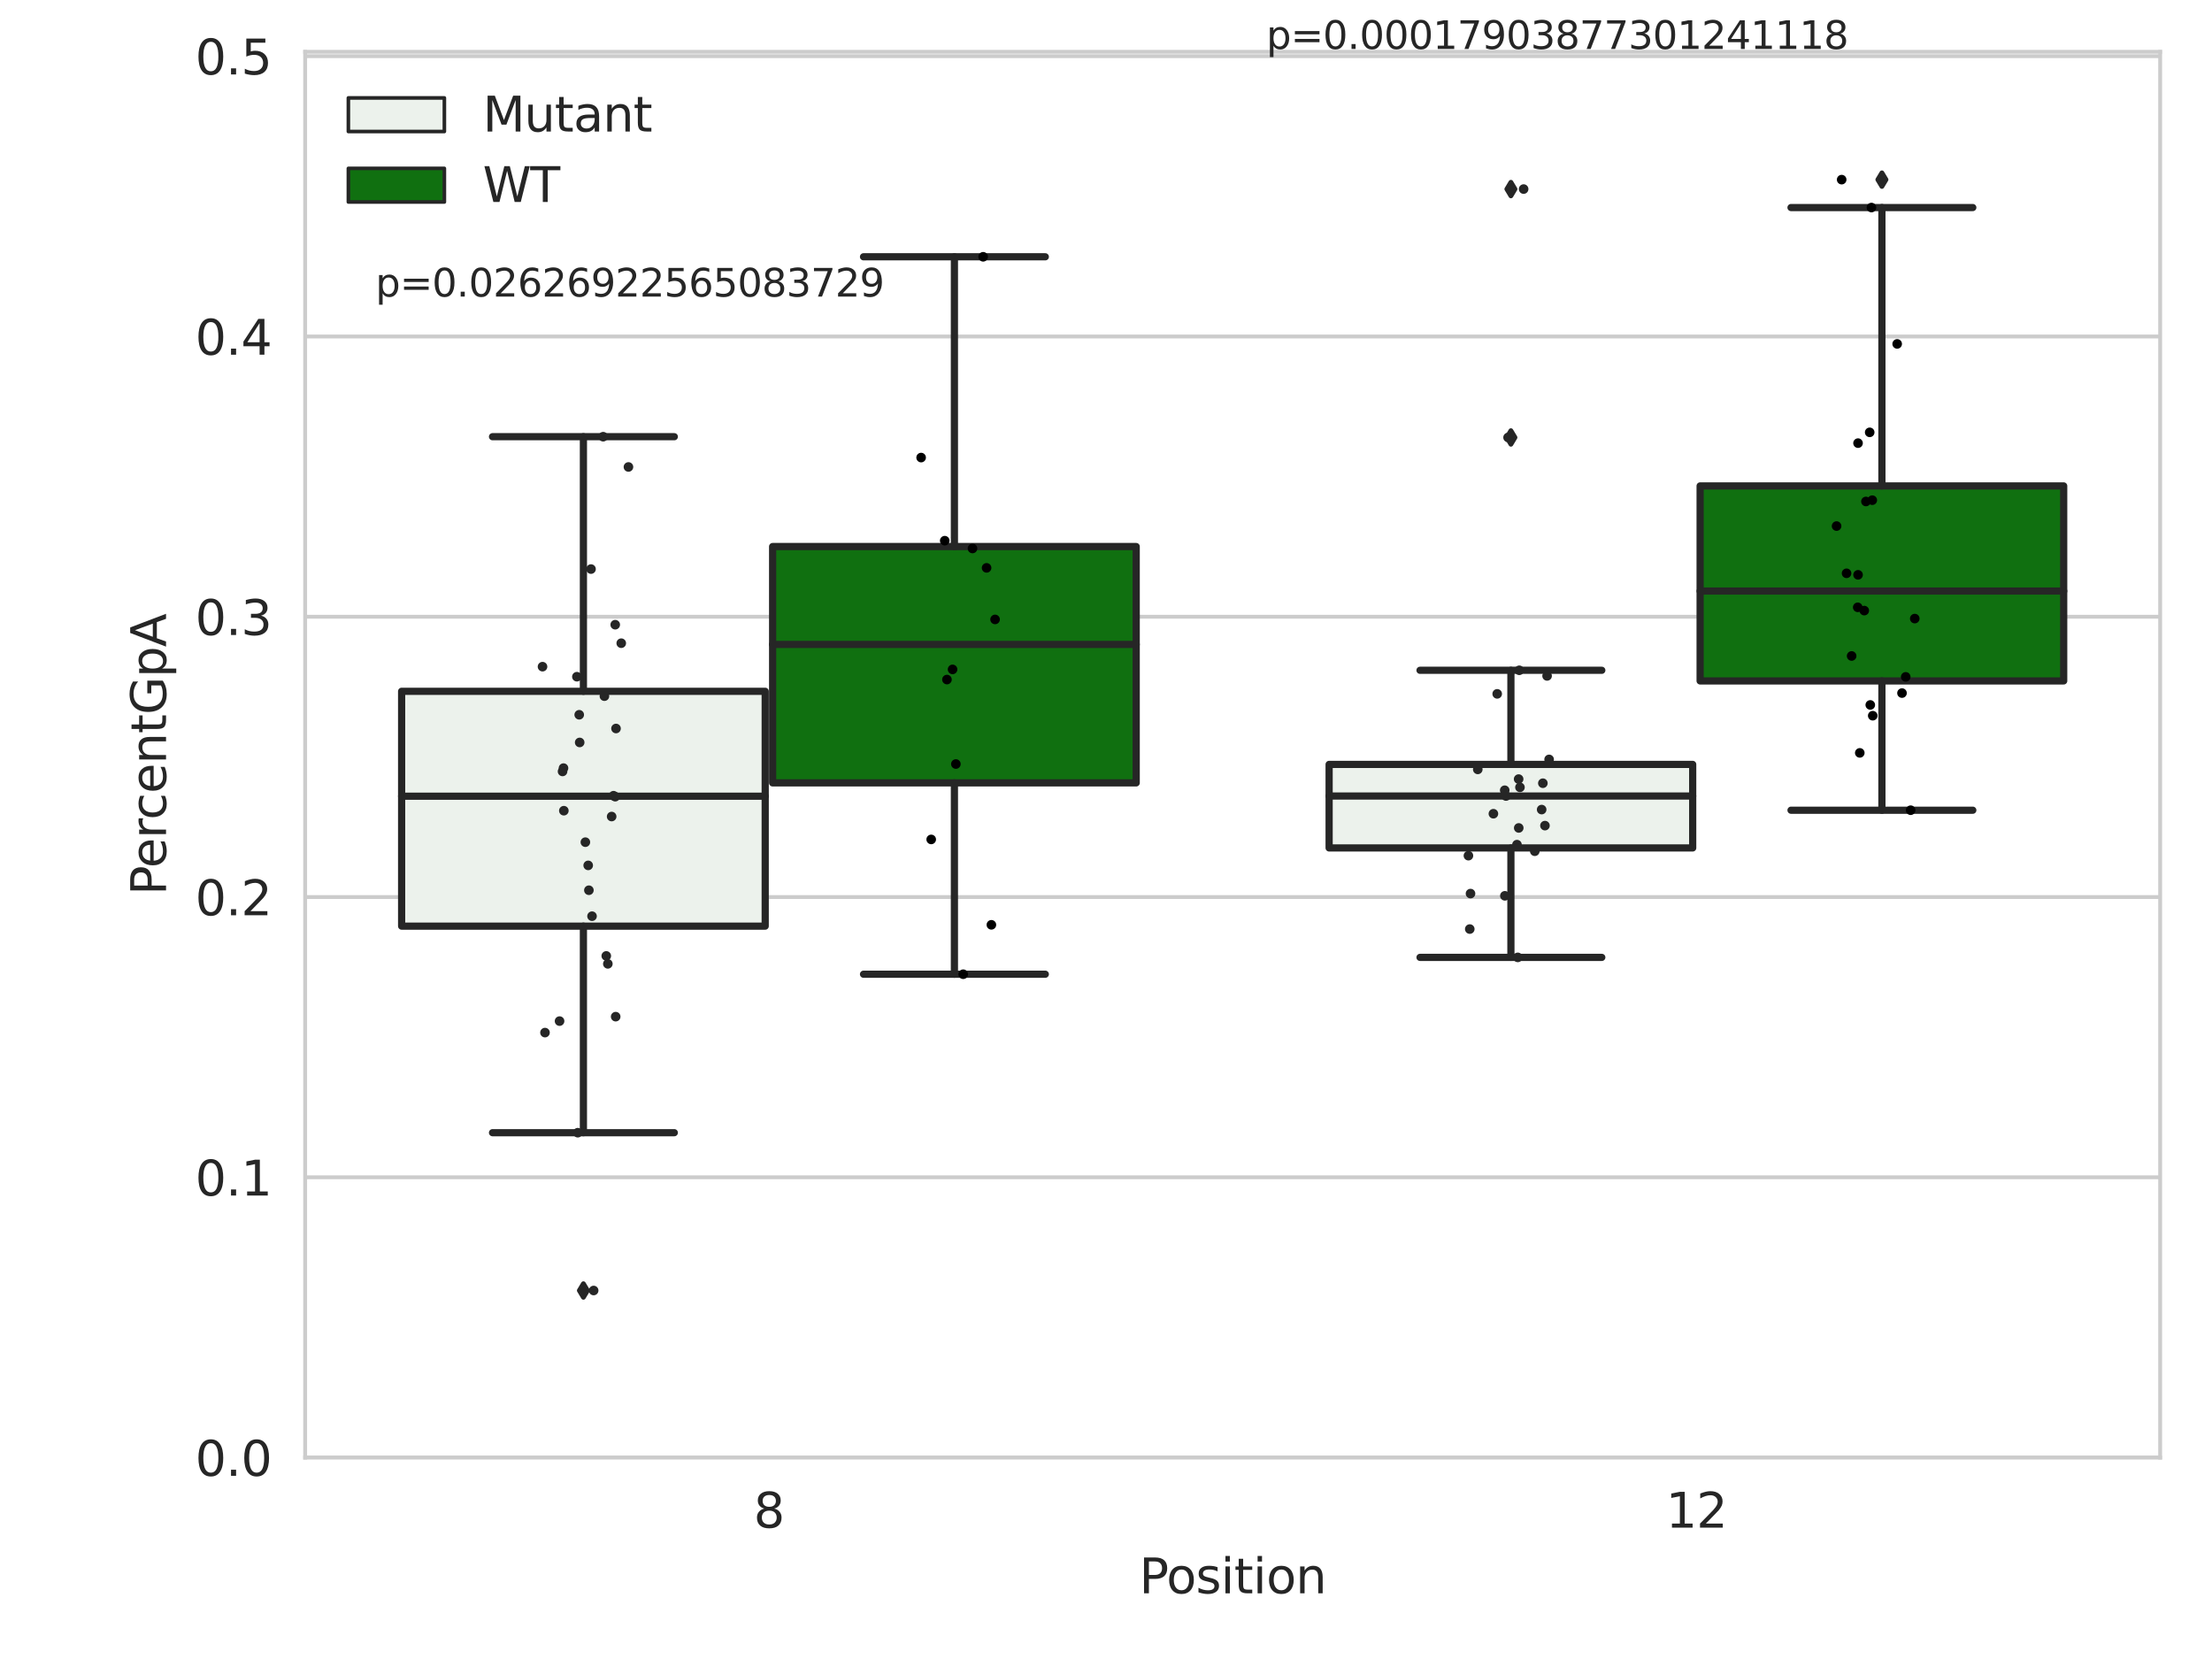 <?xml version="1.0" encoding="utf-8" standalone="no"?>
<!DOCTYPE svg PUBLIC "-//W3C//DTD SVG 1.1//EN"
  "http://www.w3.org/Graphics/SVG/1.1/DTD/svg11.dtd">
<svg xmlns:xlink="http://www.w3.org/1999/xlink" width="460.8pt" height="345.6pt" viewBox="0 0 460.8 345.6" xmlns="http://www.w3.org/2000/svg" version="1.1">
 <defs>
  <style type="text/css">*{stroke-linejoin: round; stroke-linecap: butt}</style>
 </defs>
 <g id="figure_1">
  <g id="patch_1">
   <path d="M 0 345.6 
L 460.8 345.6 
L 460.8 0 
L 0 0 
z
" style="fill: #ffffff"/>
  </g>
  <g id="axes_1">
   <g id="patch_2">
    <path d="M 63.571 303.64 
L 450 303.64 
L 450 10.8 
L 63.571 10.8 
z
" style="fill: #ffffff"/>
   </g>
   <g id="matplotlib.axis_1">
    <g id="xtick_1">
     <g id="text_1">
      <!-- 8 -->
      <g style="fill: #262626" transform="translate(156.997 318.238) scale(0.1 -0.1)">
       <defs>
        <path id="DejaVuSans-38" d="M 2034 2216 
Q 1584 2216 1326 1975 
Q 1069 1734 1069 1313 
Q 1069 891 1326 650 
Q 1584 409 2034 409 
Q 2484 409 2743 651 
Q 3003 894 3003 1313 
Q 3003 1734 2745 1975 
Q 2488 2216 2034 2216 
z
M 1403 2484 
Q 997 2584 770 2862 
Q 544 3141 544 3541 
Q 544 4100 942 4425 
Q 1341 4750 2034 4750 
Q 2731 4750 3128 4425 
Q 3525 4100 3525 3541 
Q 3525 3141 3298 2862 
Q 3072 2584 2669 2484 
Q 3125 2378 3379 2068 
Q 3634 1759 3634 1313 
Q 3634 634 3220 271 
Q 2806 -91 2034 -91 
Q 1263 -91 848 271 
Q 434 634 434 1313 
Q 434 1759 690 2068 
Q 947 2378 1403 2484 
z
M 1172 3481 
Q 1172 3119 1398 2916 
Q 1625 2713 2034 2713 
Q 2441 2713 2670 2916 
Q 2900 3119 2900 3481 
Q 2900 3844 2670 4047 
Q 2441 4250 2034 4250 
Q 1625 4250 1398 4047 
Q 1172 3844 1172 3481 
z
" transform="scale(0.016)"/>
       </defs>
       <use xlink:href="#DejaVuSans-38"/>
      </g>
     </g>
    </g>
    <g id="xtick_2">
     <g id="text_2">
      <!-- 12 -->
      <g style="fill: #262626" transform="translate(347.03 318.238) scale(0.1 -0.1)">
       <defs>
        <path id="DejaVuSans-31" d="M 794 531 
L 1825 531 
L 1825 4091 
L 703 3866 
L 703 4441 
L 1819 4666 
L 2450 4666 
L 2450 531 
L 3481 531 
L 3481 0 
L 794 0 
L 794 531 
z
" transform="scale(0.016)"/>
        <path id="DejaVuSans-32" d="M 1228 531 
L 3431 531 
L 3431 0 
L 469 0 
L 469 531 
Q 828 903 1448 1529 
Q 2069 2156 2228 2338 
Q 2531 2678 2651 2914 
Q 2772 3150 2772 3378 
Q 2772 3750 2511 3984 
Q 2250 4219 1831 4219 
Q 1534 4219 1204 4116 
Q 875 4013 500 3803 
L 500 4441 
Q 881 4594 1212 4672 
Q 1544 4750 1819 4750 
Q 2544 4750 2975 4387 
Q 3406 4025 3406 3419 
Q 3406 3131 3298 2873 
Q 3191 2616 2906 2266 
Q 2828 2175 2409 1742 
Q 1991 1309 1228 531 
z
" transform="scale(0.016)"/>
       </defs>
       <use xlink:href="#DejaVuSans-31"/>
       <use xlink:href="#DejaVuSans-32" x="63.623"/>
      </g>
     </g>
    </g>
    <g id="text_3">
     <!-- Position -->
     <g style="fill: #262626" transform="translate(237.322 331.917) scale(0.1 -0.1)">
      <defs>
       <path id="DejaVuSans-50" d="M 1259 4147 
L 1259 2394 
L 2053 2394 
Q 2494 2394 2734 2622 
Q 2975 2850 2975 3272 
Q 2975 3691 2734 3919 
Q 2494 4147 2053 4147 
L 1259 4147 
z
M 628 4666 
L 2053 4666 
Q 2838 4666 3239 4311 
Q 3641 3956 3641 3272 
Q 3641 2581 3239 2228 
Q 2838 1875 2053 1875 
L 1259 1875 
L 1259 0 
L 628 0 
L 628 4666 
z
" transform="scale(0.016)"/>
       <path id="DejaVuSans-6f" d="M 1959 3097 
Q 1497 3097 1228 2736 
Q 959 2375 959 1747 
Q 959 1119 1226 758 
Q 1494 397 1959 397 
Q 2419 397 2687 759 
Q 2956 1122 2956 1747 
Q 2956 2369 2687 2733 
Q 2419 3097 1959 3097 
z
M 1959 3584 
Q 2709 3584 3137 3096 
Q 3566 2609 3566 1747 
Q 3566 888 3137 398 
Q 2709 -91 1959 -91 
Q 1206 -91 779 398 
Q 353 888 353 1747 
Q 353 2609 779 3096 
Q 1206 3584 1959 3584 
z
" transform="scale(0.016)"/>
       <path id="DejaVuSans-73" d="M 2834 3397 
L 2834 2853 
Q 2591 2978 2328 3040 
Q 2066 3103 1784 3103 
Q 1356 3103 1142 2972 
Q 928 2841 928 2578 
Q 928 2378 1081 2264 
Q 1234 2150 1697 2047 
L 1894 2003 
Q 2506 1872 2764 1633 
Q 3022 1394 3022 966 
Q 3022 478 2636 193 
Q 2250 -91 1575 -91 
Q 1294 -91 989 -36 
Q 684 19 347 128 
L 347 722 
Q 666 556 975 473 
Q 1284 391 1588 391 
Q 1994 391 2212 530 
Q 2431 669 2431 922 
Q 2431 1156 2273 1281 
Q 2116 1406 1581 1522 
L 1381 1569 
Q 847 1681 609 1914 
Q 372 2147 372 2553 
Q 372 3047 722 3315 
Q 1072 3584 1716 3584 
Q 2034 3584 2315 3537 
Q 2597 3491 2834 3397 
z
" transform="scale(0.016)"/>
       <path id="DejaVuSans-69" d="M 603 3500 
L 1178 3500 
L 1178 0 
L 603 0 
L 603 3500 
z
M 603 4863 
L 1178 4863 
L 1178 4134 
L 603 4134 
L 603 4863 
z
" transform="scale(0.016)"/>
       <path id="DejaVuSans-74" d="M 1172 4494 
L 1172 3500 
L 2356 3500 
L 2356 3053 
L 1172 3053 
L 1172 1153 
Q 1172 725 1289 603 
Q 1406 481 1766 481 
L 2356 481 
L 2356 0 
L 1766 0 
Q 1100 0 847 248 
Q 594 497 594 1153 
L 594 3053 
L 172 3053 
L 172 3500 
L 594 3500 
L 594 4494 
L 1172 4494 
z
" transform="scale(0.016)"/>
       <path id="DejaVuSans-6e" d="M 3513 2113 
L 3513 0 
L 2938 0 
L 2938 2094 
Q 2938 2591 2744 2837 
Q 2550 3084 2163 3084 
Q 1697 3084 1428 2787 
Q 1159 2491 1159 1978 
L 1159 0 
L 581 0 
L 581 3500 
L 1159 3500 
L 1159 2956 
Q 1366 3272 1645 3428 
Q 1925 3584 2291 3584 
Q 2894 3584 3203 3211 
Q 3513 2838 3513 2113 
z
" transform="scale(0.016)"/>
      </defs>
      <use xlink:href="#DejaVuSans-50"/>
      <use xlink:href="#DejaVuSans-6f" x="56.678"/>
      <use xlink:href="#DejaVuSans-73" x="117.859"/>
      <use xlink:href="#DejaVuSans-69" x="169.959"/>
      <use xlink:href="#DejaVuSans-74" x="197.742"/>
      <use xlink:href="#DejaVuSans-69" x="236.951"/>
      <use xlink:href="#DejaVuSans-6f" x="264.734"/>
      <use xlink:href="#DejaVuSans-6e" x="325.916"/>
     </g>
    </g>
   </g>
   <g id="matplotlib.axis_2">
    <g id="ytick_1">
     <g id="line2d_1">
      <path d="M 63.571 303.64 
L 450 303.64 
" clip-path="url(#p9dcf520db8)" style="fill: none; stroke: #cccccc; stroke-width: 0.8; stroke-linecap: round"/>
     </g>
     <g id="text_4">
      <!-- 0.0 -->
      <g style="fill: #262626" transform="translate(40.668 307.439) scale(0.1 -0.1)">
       <defs>
        <path id="DejaVuSans-30" d="M 2034 4250 
Q 1547 4250 1301 3770 
Q 1056 3291 1056 2328 
Q 1056 1369 1301 889 
Q 1547 409 2034 409 
Q 2525 409 2770 889 
Q 3016 1369 3016 2328 
Q 3016 3291 2770 3770 
Q 2525 4250 2034 4250 
z
M 2034 4750 
Q 2819 4750 3233 4129 
Q 3647 3509 3647 2328 
Q 3647 1150 3233 529 
Q 2819 -91 2034 -91 
Q 1250 -91 836 529 
Q 422 1150 422 2328 
Q 422 3509 836 4129 
Q 1250 4750 2034 4750 
z
" transform="scale(0.016)"/>
        <path id="DejaVuSans-2e" d="M 684 794 
L 1344 794 
L 1344 0 
L 684 0 
L 684 794 
z
" transform="scale(0.016)"/>
       </defs>
       <use xlink:href="#DejaVuSans-30"/>
       <use xlink:href="#DejaVuSans-2e" x="63.623"/>
       <use xlink:href="#DejaVuSans-30" x="95.41"/>
      </g>
     </g>
    </g>
    <g id="ytick_2">
     <g id="line2d_2">
      <path d="M 63.571 245.254 
L 450 245.254 
" clip-path="url(#p9dcf520db8)" style="fill: none; stroke: #cccccc; stroke-width: 0.8; stroke-linecap: round"/>
     </g>
     <g id="text_5">
      <!-- 0.1 -->
      <g style="fill: #262626" transform="translate(40.668 249.053) scale(0.1 -0.1)">
       <use xlink:href="#DejaVuSans-30"/>
       <use xlink:href="#DejaVuSans-2e" x="63.623"/>
       <use xlink:href="#DejaVuSans-31" x="95.41"/>
      </g>
     </g>
    </g>
    <g id="ytick_3">
     <g id="line2d_3">
      <path d="M 63.571 186.867 
L 450 186.867 
" clip-path="url(#p9dcf520db8)" style="fill: none; stroke: #cccccc; stroke-width: 0.8; stroke-linecap: round"/>
     </g>
     <g id="text_6">
      <!-- 0.2 -->
      <g style="fill: #262626" transform="translate(40.668 190.666) scale(0.1 -0.1)">
       <use xlink:href="#DejaVuSans-30"/>
       <use xlink:href="#DejaVuSans-2e" x="63.623"/>
       <use xlink:href="#DejaVuSans-32" x="95.41"/>
      </g>
     </g>
    </g>
    <g id="ytick_4">
     <g id="line2d_4">
      <path d="M 63.571 128.481 
L 450 128.481 
" clip-path="url(#p9dcf520db8)" style="fill: none; stroke: #cccccc; stroke-width: 0.8; stroke-linecap: round"/>
     </g>
     <g id="text_7">
      <!-- 0.3 -->
      <g style="fill: #262626" transform="translate(40.668 132.28) scale(0.1 -0.1)">
       <defs>
        <path id="DejaVuSans-33" d="M 2597 2516 
Q 3050 2419 3304 2112 
Q 3559 1806 3559 1356 
Q 3559 666 3084 287 
Q 2609 -91 1734 -91 
Q 1441 -91 1130 -33 
Q 819 25 488 141 
L 488 750 
Q 750 597 1062 519 
Q 1375 441 1716 441 
Q 2309 441 2620 675 
Q 2931 909 2931 1356 
Q 2931 1769 2642 2001 
Q 2353 2234 1838 2234 
L 1294 2234 
L 1294 2753 
L 1863 2753 
Q 2328 2753 2575 2939 
Q 2822 3125 2822 3475 
Q 2822 3834 2567 4026 
Q 2313 4219 1838 4219 
Q 1578 4219 1281 4162 
Q 984 4106 628 3988 
L 628 4550 
Q 988 4650 1302 4700 
Q 1616 4750 1894 4750 
Q 2613 4750 3031 4423 
Q 3450 4097 3450 3541 
Q 3450 3153 3228 2886 
Q 3006 2619 2597 2516 
z
" transform="scale(0.016)"/>
       </defs>
       <use xlink:href="#DejaVuSans-30"/>
       <use xlink:href="#DejaVuSans-2e" x="63.623"/>
       <use xlink:href="#DejaVuSans-33" x="95.41"/>
      </g>
     </g>
    </g>
    <g id="ytick_5">
     <g id="line2d_5">
      <path d="M 63.571 70.094 
L 450 70.094 
" clip-path="url(#p9dcf520db8)" style="fill: none; stroke: #cccccc; stroke-width: 0.8; stroke-linecap: round"/>
     </g>
     <g id="text_8">
      <!-- 0.4 -->
      <g style="fill: #262626" transform="translate(40.668 73.893) scale(0.1 -0.1)">
       <defs>
        <path id="DejaVuSans-34" d="M 2419 4116 
L 825 1625 
L 2419 1625 
L 2419 4116 
z
M 2253 4666 
L 3047 4666 
L 3047 1625 
L 3713 1625 
L 3713 1100 
L 3047 1100 
L 3047 0 
L 2419 0 
L 2419 1100 
L 313 1100 
L 313 1709 
L 2253 4666 
z
" transform="scale(0.016)"/>
       </defs>
       <use xlink:href="#DejaVuSans-30"/>
       <use xlink:href="#DejaVuSans-2e" x="63.623"/>
       <use xlink:href="#DejaVuSans-34" x="95.41"/>
      </g>
     </g>
    </g>
    <g id="ytick_6">
     <g id="line2d_6">
      <path d="M 63.571 11.708 
L 450 11.708 
" clip-path="url(#p9dcf520db8)" style="fill: none; stroke: #cccccc; stroke-width: 0.8; stroke-linecap: round"/>
     </g>
     <g id="text_9">
      <!-- 0.5 -->
      <g style="fill: #262626" transform="translate(40.668 15.507) scale(0.1 -0.1)">
       <defs>
        <path id="DejaVuSans-35" d="M 691 4666 
L 3169 4666 
L 3169 4134 
L 1269 4134 
L 1269 2991 
Q 1406 3038 1543 3061 
Q 1681 3084 1819 3084 
Q 2600 3084 3056 2656 
Q 3513 2228 3513 1497 
Q 3513 744 3044 326 
Q 2575 -91 1722 -91 
Q 1428 -91 1123 -41 
Q 819 9 494 109 
L 494 744 
Q 775 591 1075 516 
Q 1375 441 1709 441 
Q 2250 441 2565 725 
Q 2881 1009 2881 1497 
Q 2881 1984 2565 2268 
Q 2250 2553 1709 2553 
Q 1456 2553 1204 2497 
Q 953 2441 691 2322 
L 691 4666 
z
" transform="scale(0.016)"/>
       </defs>
       <use xlink:href="#DejaVuSans-30"/>
       <use xlink:href="#DejaVuSans-2e" x="63.623"/>
       <use xlink:href="#DejaVuSans-35" x="95.41"/>
      </g>
     </g>
    </g>
    <g id="text_10">
     <!-- PercentGpA -->
     <g style="fill: #262626" transform="translate(34.588 186.497) rotate(-90) scale(0.1 -0.1)">
      <defs>
       <path id="DejaVuSans-65" d="M 3597 1894 
L 3597 1613 
L 953 1613 
Q 991 1019 1311 708 
Q 1631 397 2203 397 
Q 2534 397 2845 478 
Q 3156 559 3463 722 
L 3463 178 
Q 3153 47 2828 -22 
Q 2503 -91 2169 -91 
Q 1331 -91 842 396 
Q 353 884 353 1716 
Q 353 2575 817 3079 
Q 1281 3584 2069 3584 
Q 2775 3584 3186 3129 
Q 3597 2675 3597 1894 
z
M 3022 2063 
Q 3016 2534 2758 2815 
Q 2500 3097 2075 3097 
Q 1594 3097 1305 2825 
Q 1016 2553 972 2059 
L 3022 2063 
z
" transform="scale(0.016)"/>
       <path id="DejaVuSans-72" d="M 2631 2963 
Q 2534 3019 2420 3045 
Q 2306 3072 2169 3072 
Q 1681 3072 1420 2755 
Q 1159 2438 1159 1844 
L 1159 0 
L 581 0 
L 581 3500 
L 1159 3500 
L 1159 2956 
Q 1341 3275 1631 3429 
Q 1922 3584 2338 3584 
Q 2397 3584 2469 3576 
Q 2541 3569 2628 3553 
L 2631 2963 
z
" transform="scale(0.016)"/>
       <path id="DejaVuSans-63" d="M 3122 3366 
L 3122 2828 
Q 2878 2963 2633 3030 
Q 2388 3097 2138 3097 
Q 1578 3097 1268 2742 
Q 959 2388 959 1747 
Q 959 1106 1268 751 
Q 1578 397 2138 397 
Q 2388 397 2633 464 
Q 2878 531 3122 666 
L 3122 134 
Q 2881 22 2623 -34 
Q 2366 -91 2075 -91 
Q 1284 -91 818 406 
Q 353 903 353 1747 
Q 353 2603 823 3093 
Q 1294 3584 2113 3584 
Q 2378 3584 2631 3529 
Q 2884 3475 3122 3366 
z
" transform="scale(0.016)"/>
       <path id="DejaVuSans-47" d="M 3809 666 
L 3809 1919 
L 2778 1919 
L 2778 2438 
L 4434 2438 
L 4434 434 
Q 4069 175 3628 42 
Q 3188 -91 2688 -91 
Q 1594 -91 976 548 
Q 359 1188 359 2328 
Q 359 3472 976 4111 
Q 1594 4750 2688 4750 
Q 3144 4750 3555 4637 
Q 3966 4525 4313 4306 
L 4313 3634 
Q 3963 3931 3569 4081 
Q 3175 4231 2741 4231 
Q 1884 4231 1454 3753 
Q 1025 3275 1025 2328 
Q 1025 1384 1454 906 
Q 1884 428 2741 428 
Q 3075 428 3337 486 
Q 3600 544 3809 666 
z
" transform="scale(0.016)"/>
       <path id="DejaVuSans-70" d="M 1159 525 
L 1159 -1331 
L 581 -1331 
L 581 3500 
L 1159 3500 
L 1159 2969 
Q 1341 3281 1617 3432 
Q 1894 3584 2278 3584 
Q 2916 3584 3314 3078 
Q 3713 2572 3713 1747 
Q 3713 922 3314 415 
Q 2916 -91 2278 -91 
Q 1894 -91 1617 61 
Q 1341 213 1159 525 
z
M 3116 1747 
Q 3116 2381 2855 2742 
Q 2594 3103 2138 3103 
Q 1681 3103 1420 2742 
Q 1159 2381 1159 1747 
Q 1159 1113 1420 752 
Q 1681 391 2138 391 
Q 2594 391 2855 752 
Q 3116 1113 3116 1747 
z
" transform="scale(0.016)"/>
       <path id="DejaVuSans-41" d="M 2188 4044 
L 1331 1722 
L 3047 1722 
L 2188 4044 
z
M 1831 4666 
L 2547 4666 
L 4325 0 
L 3669 0 
L 3244 1197 
L 1141 1197 
L 716 0 
L 50 0 
L 1831 4666 
z
" transform="scale(0.016)"/>
      </defs>
      <use xlink:href="#DejaVuSans-50"/>
      <use xlink:href="#DejaVuSans-65" x="56.678"/>
      <use xlink:href="#DejaVuSans-72" x="118.201"/>
      <use xlink:href="#DejaVuSans-63" x="157.064"/>
      <use xlink:href="#DejaVuSans-65" x="212.045"/>
      <use xlink:href="#DejaVuSans-6e" x="273.568"/>
      <use xlink:href="#DejaVuSans-74" x="336.947"/>
      <use xlink:href="#DejaVuSans-47" x="376.156"/>
      <use xlink:href="#DejaVuSans-70" x="453.646"/>
      <use xlink:href="#DejaVuSans-41" x="517.123"/>
     </g>
    </g>
   </g>
   <g id="patch_3">
    <path d="M 83.666 192.929 
L 159.406 192.929 
L 159.406 144.01 
L 83.666 144.01 
L 83.666 192.929 
z
" clip-path="url(#p9dcf520db8)" style="fill: #ecf2ec; stroke: #262626; stroke-width: 1.5; stroke-linejoin: miter"/>
   </g>
   <g id="patch_4">
    <path d="M 160.951 163.089 
L 236.691 163.089 
L 236.691 113.854 
L 160.951 113.854 
L 160.951 163.089 
z
" clip-path="url(#p9dcf520db8)" style="fill: #107010; stroke: #262626; stroke-width: 1.5; stroke-linejoin: miter"/>
   </g>
   <g id="patch_5">
    <path d="M 276.88 176.641 
L 352.62 176.641 
L 352.62 159.239 
L 276.88 159.239 
L 276.88 176.641 
z
" clip-path="url(#p9dcf520db8)" style="fill: #ecf2ec; stroke: #262626; stroke-width: 1.5; stroke-linejoin: miter"/>
   </g>
   <g id="patch_6">
    <path d="M 354.166 141.849 
L 429.906 141.849 
L 429.906 101.227 
L 354.166 101.227 
L 354.166 141.849 
z
" clip-path="url(#p9dcf520db8)" style="fill: #107010; stroke: #262626; stroke-width: 1.5; stroke-linejoin: miter"/>
   </g>
   <g id="patch_7">
    <path d="M 160.178 303.64 
L 160.178 303.64 
L 160.178 303.64 
L 160.178 303.64 
z
" clip-path="url(#p9dcf520db8)" style="fill: #ecf2ec; stroke: #262626; stroke-width: 0.75; stroke-linejoin: miter"/>
   </g>
   <g id="patch_8">
    <path d="M 160.178 303.64 
L 160.178 303.64 
L 160.178 303.64 
L 160.178 303.64 
z
" clip-path="url(#p9dcf520db8)" style="fill: #107010; stroke: #262626; stroke-width: 0.75; stroke-linejoin: miter"/>
   </g>
   <g id="PathCollection_1"/>
   <g id="PathCollection_2"/>
   <g id="line2d_7">
    <path d="M 121.536 192.929 
L 121.536 235.961 
" clip-path="url(#p9dcf520db8)" style="fill: none; stroke: #262626; stroke-width: 1.5; stroke-linecap: round"/>
   </g>
   <g id="line2d_8">
    <path d="M 121.536 144.01 
L 121.536 90.973 
" clip-path="url(#p9dcf520db8)" style="fill: none; stroke: #262626; stroke-width: 1.5; stroke-linecap: round"/>
   </g>
   <g id="line2d_9">
    <path d="M 102.601 235.961 
L 140.471 235.961 
" clip-path="url(#p9dcf520db8)" style="fill: none; stroke: #262626; stroke-width: 1.5; stroke-linecap: round"/>
   </g>
   <g id="line2d_10">
    <path d="M 102.601 90.973 
L 140.471 90.973 
" clip-path="url(#p9dcf520db8)" style="fill: none; stroke: #262626; stroke-width: 1.5; stroke-linecap: round"/>
   </g>
   <g id="line2d_11">
    <defs>
     <path id="m22f373c902" d="M -0 1.414 
L 0.849 0 
L 0 -1.414 
L -0.849 -0 
z
" style="stroke: #262626; stroke-linejoin: miter"/>
    </defs>
    <g clip-path="url(#p9dcf520db8)">
     <use xlink:href="#m22f373c902" x="121.536" y="268.836" style="fill: #262626; stroke: #262626; stroke-linejoin: miter"/>
    </g>
   </g>
   <g id="line2d_12">
    <path d="M 198.821 163.089 
L 198.821 202.948 
" clip-path="url(#p9dcf520db8)" style="fill: none; stroke: #262626; stroke-width: 1.5; stroke-linecap: round"/>
   </g>
   <g id="line2d_13">
    <path d="M 198.821 113.854 
L 198.821 53.494 
" clip-path="url(#p9dcf520db8)" style="fill: none; stroke: #262626; stroke-width: 1.5; stroke-linecap: round"/>
   </g>
   <g id="line2d_14">
    <path d="M 179.886 202.948 
L 217.756 202.948 
" clip-path="url(#p9dcf520db8)" style="fill: none; stroke: #262626; stroke-width: 1.5; stroke-linecap: round"/>
   </g>
   <g id="line2d_15">
    <path d="M 179.886 53.494 
L 217.756 53.494 
" clip-path="url(#p9dcf520db8)" style="fill: none; stroke: #262626; stroke-width: 1.5; stroke-linecap: round"/>
   </g>
   <g id="line2d_16"/>
   <g id="line2d_17">
    <path d="M 314.75 176.641 
L 314.75 199.44 
" clip-path="url(#p9dcf520db8)" style="fill: none; stroke: #262626; stroke-width: 1.5; stroke-linecap: round"/>
   </g>
   <g id="line2d_18">
    <path d="M 314.75 159.239 
L 314.75 139.634 
" clip-path="url(#p9dcf520db8)" style="fill: none; stroke: #262626; stroke-width: 1.5; stroke-linecap: round"/>
   </g>
   <g id="line2d_19">
    <path d="M 295.815 199.44 
L 333.685 199.44 
" clip-path="url(#p9dcf520db8)" style="fill: none; stroke: #262626; stroke-width: 1.5; stroke-linecap: round"/>
   </g>
   <g id="line2d_20">
    <path d="M 295.815 139.634 
L 333.685 139.634 
" clip-path="url(#p9dcf520db8)" style="fill: none; stroke: #262626; stroke-width: 1.5; stroke-linecap: round"/>
   </g>
   <g id="line2d_21">
    <g clip-path="url(#p9dcf520db8)">
     <use xlink:href="#m22f373c902" x="314.75" y="39.387" style="fill: #262626; stroke: #262626; stroke-linejoin: miter"/>
     <use xlink:href="#m22f373c902" x="314.75" y="91.131" style="fill: #262626; stroke: #262626; stroke-linejoin: miter"/>
    </g>
   </g>
   <g id="line2d_22">
    <path d="M 392.036 141.849 
L 392.036 168.783 
" clip-path="url(#p9dcf520db8)" style="fill: none; stroke: #262626; stroke-width: 1.5; stroke-linecap: round"/>
   </g>
   <g id="line2d_23">
    <path d="M 392.036 101.227 
L 392.036 43.237 
" clip-path="url(#p9dcf520db8)" style="fill: none; stroke: #262626; stroke-width: 1.5; stroke-linecap: round"/>
   </g>
   <g id="line2d_24">
    <path d="M 373.101 168.783 
L 410.971 168.783 
" clip-path="url(#p9dcf520db8)" style="fill: none; stroke: #262626; stroke-width: 1.5; stroke-linecap: round"/>
   </g>
   <g id="line2d_25">
    <path d="M 373.101 43.237 
L 410.971 43.237 
" clip-path="url(#p9dcf520db8)" style="fill: none; stroke: #262626; stroke-width: 1.5; stroke-linecap: round"/>
   </g>
   <g id="line2d_26">
    <g clip-path="url(#p9dcf520db8)">
     <use xlink:href="#m22f373c902" x="392.036" y="37.422" style="fill: #262626; stroke: #262626; stroke-linejoin: miter"/>
    </g>
   </g>
   <g id="line2d_27">
    <path d="M 83.666 165.862 
L 159.406 165.862 
" clip-path="url(#p9dcf520db8)" style="fill: none; stroke: #262626; stroke-width: 1.5; stroke-linecap: round"/>
   </g>
   <g id="line2d_28">
    <path d="M 160.951 134.244 
L 236.691 134.244 
" clip-path="url(#p9dcf520db8)" style="fill: none; stroke: #262626; stroke-width: 1.5; stroke-linecap: round"/>
   </g>
   <g id="line2d_29">
    <path d="M 276.88 165.824 
L 352.62 165.824 
" clip-path="url(#p9dcf520db8)" style="fill: none; stroke: #262626; stroke-width: 1.5; stroke-linecap: round"/>
   </g>
   <g id="line2d_30">
    <path d="M 354.166 123.131 
L 429.906 123.131 
" clip-path="url(#p9dcf520db8)" style="fill: none; stroke: #262626; stroke-width: 1.5; stroke-linecap: round"/>
   </g>
   <g id="patch_9">
    <path d="M 63.571 303.64 
L 63.571 10.8 
" style="fill: none; stroke: #cccccc; stroke-width: 0.8; stroke-linejoin: miter; stroke-linecap: square"/>
   </g>
   <g id="patch_10">
    <path d="M 450 303.64 
L 450 10.8 
" style="fill: none; stroke: #cccccc; stroke-width: 0.8; stroke-linejoin: miter; stroke-linecap: square"/>
   </g>
   <g id="patch_11">
    <path d="M 63.571 303.64 
L 450 303.64 
" style="fill: none; stroke: #cccccc; stroke-width: 0.8; stroke-linejoin: miter; stroke-linecap: square"/>
   </g>
   <g id="patch_12">
    <path d="M 63.571 10.8 
L 450 10.8 
" style="fill: none; stroke: #cccccc; stroke-width: 0.8; stroke-linejoin: miter; stroke-linecap: square"/>
   </g>
   <g id="PathCollection_3">
    <defs>
     <path id="C0_0_6634c9c206" d="M 0 1 
C 0.265 1 0.52 0.895 0.707 0.707 
C 0.895 0.52 1 0.265 1 -0 
C 1 -0.265 0.895 -0.52 0.707 -0.707 
C 0.52 -0.895 0.265 -1 0 -1 
C -0.265 -1 -0.52 -0.895 -0.707 -0.707 
C -0.895 -0.52 -1 -0.265 -1 0 
C -1 0.265 -0.895 0.52 -0.707 0.707 
C -0.52 0.895 -0.265 1 0 1 
z
"/>
    </defs>
    <g clip-path="url(#p9dcf520db8)">
     <use xlink:href="#C0_0_6634c9c206" x="116.567" y="212.714" style="fill: #262626"/>
    </g>
    <g clip-path="url(#p9dcf520db8)">
     <use xlink:href="#C0_0_6634c9c206" x="123.118" y="118.547" style="fill: #262626"/>
    </g>
    <g clip-path="url(#p9dcf520db8)">
     <use xlink:href="#C0_0_6634c9c206" x="128.257" y="211.788" style="fill: #262626"/>
    </g>
    <g clip-path="url(#p9dcf520db8)">
     <use xlink:href="#C0_0_6634c9c206" x="125.913" y="145.023" style="fill: #262626"/>
    </g>
    <g clip-path="url(#p9dcf520db8)">
     <use xlink:href="#C0_0_6634c9c206" x="120.178" y="140.971" style="fill: #262626"/>
    </g>
    <g clip-path="url(#p9dcf520db8)">
     <use xlink:href="#C0_0_6634c9c206" x="117.189" y="160.704" style="fill: #262626"/>
    </g>
    <g clip-path="url(#p9dcf520db8)">
     <use xlink:href="#C0_0_6634c9c206" x="117.459" y="168.884" style="fill: #262626"/>
    </g>
    <g clip-path="url(#p9dcf520db8)">
     <use xlink:href="#C0_0_6634c9c206" x="127.812" y="165.761" style="fill: #262626"/>
    </g>
    <g clip-path="url(#p9dcf520db8)">
     <use xlink:href="#C0_0_6634c9c206" x="113.017" y="138.879" style="fill: #262626"/>
    </g>
    <g clip-path="url(#p9dcf520db8)">
     <use xlink:href="#C0_0_6634c9c206" x="117.388" y="160.012" style="fill: #262626"/>
    </g>
    <g clip-path="url(#p9dcf520db8)">
     <use xlink:href="#C0_0_6634c9c206" x="122.677" y="185.453" style="fill: #262626"/>
    </g>
    <g clip-path="url(#p9dcf520db8)">
     <use xlink:href="#C0_0_6634c9c206" x="120.758" y="154.666" style="fill: #262626"/>
    </g>
    <g clip-path="url(#p9dcf520db8)">
     <use xlink:href="#C0_0_6634c9c206" x="128.163" y="130.137" style="fill: #262626"/>
    </g>
    <g clip-path="url(#p9dcf520db8)">
     <use xlink:href="#C0_0_6634c9c206" x="128.16" y="165.963" style="fill: #262626"/>
    </g>
    <g clip-path="url(#p9dcf520db8)">
     <use xlink:href="#C0_0_6634c9c206" x="126.298" y="199.136" style="fill: #262626"/>
    </g>
    <g clip-path="url(#p9dcf520db8)">
     <use xlink:href="#C0_0_6634c9c206" x="120.359" y="235.961" style="fill: #262626"/>
    </g>
    <g clip-path="url(#p9dcf520db8)">
     <use xlink:href="#C0_0_6634c9c206" x="123.667" y="268.836" style="fill: #262626"/>
    </g>
    <g clip-path="url(#p9dcf520db8)">
     <use xlink:href="#C0_0_6634c9c206" x="130.918" y="97.277" style="fill: #262626"/>
    </g>
    <g clip-path="url(#p9dcf520db8)">
     <use xlink:href="#C0_0_6634c9c206" x="123.331" y="190.86" style="fill: #262626"/>
    </g>
    <g clip-path="url(#p9dcf520db8)">
     <use xlink:href="#C0_0_6634c9c206" x="126.624" y="200.785" style="fill: #262626"/>
    </g>
    <g clip-path="url(#p9dcf520db8)">
     <use xlink:href="#C0_0_6634c9c206" x="129.419" y="133.99" style="fill: #262626"/>
    </g>
    <g clip-path="url(#p9dcf520db8)">
     <use xlink:href="#C0_0_6634c9c206" x="122.533" y="180.276" style="fill: #262626"/>
    </g>
    <g clip-path="url(#p9dcf520db8)">
     <use xlink:href="#C0_0_6634c9c206" x="128.328" y="151.761" style="fill: #262626"/>
    </g>
    <g clip-path="url(#p9dcf520db8)">
     <use xlink:href="#C0_0_6634c9c206" x="120.663" y="148.898" style="fill: #262626"/>
    </g>
    <g clip-path="url(#p9dcf520db8)">
     <use xlink:href="#C0_0_6634c9c206" x="113.532" y="215.108" style="fill: #262626"/>
    </g>
    <g clip-path="url(#p9dcf520db8)">
     <use xlink:href="#C0_0_6634c9c206" x="127.418" y="170.099" style="fill: #262626"/>
    </g>
    <g clip-path="url(#p9dcf520db8)">
     <use xlink:href="#C0_0_6634c9c206" x="125.653" y="90.973" style="fill: #262626"/>
    </g>
    <g clip-path="url(#p9dcf520db8)">
     <use xlink:href="#C0_0_6634c9c206" x="121.943" y="175.441" style="fill: #262626"/>
    </g>
   </g>
   <g id="PathCollection_4">
    <defs>
     <path id="C1_0_cde7fd9794" d="M 0 1 
C 0.265 1 0.52 0.895 0.707 0.707 
C 0.895 0.52 1 0.265 1 -0 
C 1 -0.265 0.895 -0.52 0.707 -0.707 
C 0.52 -0.895 0.265 -1 0 -1 
C -0.265 -1 -0.52 -0.895 -0.707 -0.707 
C -0.895 -0.52 -1 -0.265 -1 0 
C -1 0.265 -0.895 0.52 -0.707 0.707 
C -0.52 0.895 -0.265 1 0 1 
z
"/>
    </defs>
    <g clip-path="url(#p9dcf520db8)">
     <use xlink:href="#C1_0_cde7fd9794" x="206.524" y="192.656"/>
    </g>
    <g clip-path="url(#p9dcf520db8)">
     <use xlink:href="#C1_0_cde7fd9794" x="196.807" y="112.636"/>
    </g>
    <g clip-path="url(#p9dcf520db8)">
     <use xlink:href="#C1_0_cde7fd9794" x="204.81" y="53.494"/>
    </g>
    <g clip-path="url(#p9dcf520db8)">
     <use xlink:href="#C1_0_cde7fd9794" x="199.126" y="159.162"/>
    </g>
    <g clip-path="url(#p9dcf520db8)">
     <use xlink:href="#C1_0_cde7fd9794" x="207.292" y="129.038"/>
    </g>
    <g clip-path="url(#p9dcf520db8)">
     <use xlink:href="#C1_0_cde7fd9794" x="197.269" y="141.565"/>
    </g>
    <g clip-path="url(#p9dcf520db8)">
     <use xlink:href="#C1_0_cde7fd9794" x="200.655" y="202.948"/>
    </g>
    <g clip-path="url(#p9dcf520db8)">
     <use xlink:href="#C1_0_cde7fd9794" x="193.988" y="174.869"/>
    </g>
    <g clip-path="url(#p9dcf520db8)">
     <use xlink:href="#C1_0_cde7fd9794" x="198.438" y="139.449"/>
    </g>
    <g clip-path="url(#p9dcf520db8)">
     <use xlink:href="#C1_0_cde7fd9794" x="191.887" y="95.32"/>
    </g>
    <g clip-path="url(#p9dcf520db8)">
     <use xlink:href="#C1_0_cde7fd9794" x="205.524" y="118.297"/>
    </g>
    <g clip-path="url(#p9dcf520db8)">
     <use xlink:href="#C1_0_cde7fd9794" x="202.591" y="114.259"/>
    </g>
   </g>
   <g id="PathCollection_5">
    <defs>
     <path id="C2_0_aa4da3faf2" d="M 0 1 
C 0.265 1 0.52 0.895 0.707 0.707 
C 0.895 0.52 1 0.265 1 -0 
C 1 -0.265 0.895 -0.52 0.707 -0.707 
C 0.52 -0.895 0.265 -1 0 -1 
C -0.265 -1 -0.52 -0.895 -0.707 -0.707 
C -0.895 -0.52 -1 -0.265 -1 0 
C -1 0.265 -0.895 0.52 -0.707 0.707 
C -0.52 0.895 -0.265 1 0 1 
z
"/>
    </defs>
    <g clip-path="url(#p9dcf520db8)">
     <use xlink:href="#C2_0_aa4da3faf2" x="317.4" y="39.387" style="fill: #262626"/>
    </g>
    <g clip-path="url(#p9dcf520db8)">
     <use xlink:href="#C2_0_aa4da3faf2" x="319.724" y="177.327" style="fill: #262626"/>
    </g>
    <g clip-path="url(#p9dcf520db8)">
     <use xlink:href="#C2_0_aa4da3faf2" x="316.383" y="172.475" style="fill: #262626"/>
    </g>
    <g clip-path="url(#p9dcf520db8)">
     <use xlink:href="#C2_0_aa4da3faf2" x="313.495" y="186.613" style="fill: #262626"/>
    </g>
    <g clip-path="url(#p9dcf520db8)">
     <use xlink:href="#C2_0_aa4da3faf2" x="306.335" y="186.149" style="fill: #262626"/>
    </g>
    <g clip-path="url(#p9dcf520db8)">
     <use xlink:href="#C2_0_aa4da3faf2" x="311.103" y="169.514" style="fill: #262626"/>
    </g>
    <g clip-path="url(#p9dcf520db8)">
     <use xlink:href="#C2_0_aa4da3faf2" x="316.36" y="162.297" style="fill: #262626"/>
    </g>
    <g clip-path="url(#p9dcf520db8)">
     <use xlink:href="#C2_0_aa4da3faf2" x="316.492" y="139.634" style="fill: #262626"/>
    </g>
    <g clip-path="url(#p9dcf520db8)">
     <use xlink:href="#C2_0_aa4da3faf2" x="311.895" y="144.543" style="fill: #262626"/>
    </g>
    <g clip-path="url(#p9dcf520db8)">
     <use xlink:href="#C2_0_aa4da3faf2" x="316.635" y="164.011" style="fill: #262626"/>
    </g>
    <g clip-path="url(#p9dcf520db8)">
     <use xlink:href="#C2_0_aa4da3faf2" x="307.848" y="160.279" style="fill: #262626"/>
    </g>
    <g clip-path="url(#p9dcf520db8)">
     <use xlink:href="#C2_0_aa4da3faf2" x="321.842" y="171.991" style="fill: #262626"/>
    </g>
    <g clip-path="url(#p9dcf520db8)">
     <use xlink:href="#C2_0_aa4da3faf2" x="306.179" y="193.541" style="fill: #262626"/>
    </g>
    <g clip-path="url(#p9dcf520db8)">
     <use xlink:href="#C2_0_aa4da3faf2" x="321.407" y="163.158" style="fill: #262626"/>
    </g>
    <g clip-path="url(#p9dcf520db8)">
     <use xlink:href="#C2_0_aa4da3faf2" x="314.158" y="91.131" style="fill: #262626"/>
    </g>
    <g clip-path="url(#p9dcf520db8)">
     <use xlink:href="#C2_0_aa4da3faf2" x="313.461" y="164.623" style="fill: #262626"/>
    </g>
    <g clip-path="url(#p9dcf520db8)">
     <use xlink:href="#C2_0_aa4da3faf2" x="321.155" y="168.649" style="fill: #262626"/>
    </g>
    <g clip-path="url(#p9dcf520db8)">
     <use xlink:href="#C2_0_aa4da3faf2" x="322.288" y="140.806" style="fill: #262626"/>
    </g>
    <g clip-path="url(#p9dcf520db8)">
     <use xlink:href="#C2_0_aa4da3faf2" x="305.9" y="178.251" style="fill: #262626"/>
    </g>
    <g clip-path="url(#p9dcf520db8)">
     <use xlink:href="#C2_0_aa4da3faf2" x="322.71" y="158.199" style="fill: #262626"/>
    </g>
    <g clip-path="url(#p9dcf520db8)">
     <use xlink:href="#C2_0_aa4da3faf2" x="316.179" y="199.44" style="fill: #262626"/>
    </g>
    <g clip-path="url(#p9dcf520db8)">
     <use xlink:href="#C2_0_aa4da3faf2" x="313.729" y="165.824" style="fill: #262626"/>
    </g>
    <g clip-path="url(#p9dcf520db8)">
     <use xlink:href="#C2_0_aa4da3faf2" x="316.012" y="175.955" style="fill: #262626"/>
    </g>
   </g>
   <g id="PathCollection_6">
    <defs>
     <path id="C3_0_6ba986622b" d="M 0 1 
C 0.265 1 0.52 0.895 0.707 0.707 
C 0.895 0.52 1 0.265 1 -0 
C 1 -0.265 0.895 -0.52 0.707 -0.707 
C 0.52 -0.895 0.265 -1 0 -1 
C -0.265 -1 -0.52 -0.895 -0.707 -0.707 
C -0.895 -0.52 -1 -0.265 -1 0 
C -1 0.265 -0.895 0.52 -0.707 0.707 
C -0.52 0.895 -0.265 1 0 1 
z
"/>
    </defs>
    <g clip-path="url(#p9dcf520db8)">
     <use xlink:href="#C3_0_6ba986622b" x="389.491" y="90.065"/>
    </g>
    <g clip-path="url(#p9dcf520db8)">
     <use xlink:href="#C3_0_6ba986622b" x="385.729" y="136.652"/>
    </g>
    <g clip-path="url(#p9dcf520db8)">
     <use xlink:href="#C3_0_6ba986622b" x="389.614" y="146.85"/>
    </g>
    <g clip-path="url(#p9dcf520db8)">
     <use xlink:href="#C3_0_6ba986622b" x="396.222" y="144.38"/>
    </g>
    <g clip-path="url(#p9dcf520db8)">
     <use xlink:href="#C3_0_6ba986622b" x="388.363" y="127.199"/>
    </g>
    <g clip-path="url(#p9dcf520db8)">
     <use xlink:href="#C3_0_6ba986622b" x="396.997" y="141.005"/>
    </g>
    <g clip-path="url(#p9dcf520db8)">
     <use xlink:href="#C3_0_6ba986622b" x="383.653" y="37.422"/>
    </g>
    <g clip-path="url(#p9dcf520db8)">
     <use xlink:href="#C3_0_6ba986622b" x="387.426" y="156.839"/>
    </g>
    <g clip-path="url(#p9dcf520db8)">
     <use xlink:href="#C3_0_6ba986622b" x="395.216" y="71.642"/>
    </g>
    <g clip-path="url(#p9dcf520db8)">
     <use xlink:href="#C3_0_6ba986622b" x="390.126" y="149.096"/>
    </g>
    <g clip-path="url(#p9dcf520db8)">
     <use xlink:href="#C3_0_6ba986622b" x="389.86" y="43.237"/>
    </g>
    <g clip-path="url(#p9dcf520db8)">
     <use xlink:href="#C3_0_6ba986622b" x="387" y="126.515"/>
    </g>
    <g clip-path="url(#p9dcf520db8)">
     <use xlink:href="#C3_0_6ba986622b" x="398.879" y="128.862"/>
    </g>
    <g clip-path="url(#p9dcf520db8)">
     <use xlink:href="#C3_0_6ba986622b" x="388.711" y="104.467"/>
    </g>
    <g clip-path="url(#p9dcf520db8)">
     <use xlink:href="#C3_0_6ba986622b" x="384.672" y="119.43"/>
    </g>
    <g clip-path="url(#p9dcf520db8)">
     <use xlink:href="#C3_0_6ba986622b" x="387.063" y="92.312"/>
    </g>
    <g clip-path="url(#p9dcf520db8)">
     <use xlink:href="#C3_0_6ba986622b" x="387.067" y="119.747"/>
    </g>
    <g clip-path="url(#p9dcf520db8)">
     <use xlink:href="#C3_0_6ba986622b" x="398.023" y="168.783"/>
    </g>
    <g clip-path="url(#p9dcf520db8)">
     <use xlink:href="#C3_0_6ba986622b" x="390.03" y="104.199"/>
    </g>
    <g clip-path="url(#p9dcf520db8)">
     <use xlink:href="#C3_0_6ba986622b" x="382.591" y="109.589"/>
    </g>
   </g>
   <g id="text_11">
    <!-- 28 -->
    <g style="fill: #262626" transform="translate(131.196 -659.737) scale(0.1 -0.1)">
     <use xlink:href="#DejaVuSans-32"/>
     <use xlink:href="#DejaVuSans-38" x="63.623"/>
    </g>
   </g>
   <g id="text_12">
    <!-- p=0.02626922565083729 -->
    <g style="fill: #262626" transform="translate(78.224 61.78) scale(0.08 -0.08)">
     <defs>
      <path id="DejaVuSans-3d" d="M 678 2906 
L 4684 2906 
L 4684 2381 
L 678 2381 
L 678 2906 
z
M 678 1631 
L 4684 1631 
L 4684 1100 
L 678 1100 
L 678 1631 
z
" transform="scale(0.016)"/>
      <path id="DejaVuSans-36" d="M 2113 2584 
Q 1688 2584 1439 2293 
Q 1191 2003 1191 1497 
Q 1191 994 1439 701 
Q 1688 409 2113 409 
Q 2538 409 2786 701 
Q 3034 994 3034 1497 
Q 3034 2003 2786 2293 
Q 2538 2584 2113 2584 
z
M 3366 4563 
L 3366 3988 
Q 3128 4100 2886 4159 
Q 2644 4219 2406 4219 
Q 1781 4219 1451 3797 
Q 1122 3375 1075 2522 
Q 1259 2794 1537 2939 
Q 1816 3084 2150 3084 
Q 2853 3084 3261 2657 
Q 3669 2231 3669 1497 
Q 3669 778 3244 343 
Q 2819 -91 2113 -91 
Q 1303 -91 875 529 
Q 447 1150 447 2328 
Q 447 3434 972 4092 
Q 1497 4750 2381 4750 
Q 2619 4750 2861 4703 
Q 3103 4656 3366 4563 
z
" transform="scale(0.016)"/>
      <path id="DejaVuSans-39" d="M 703 97 
L 703 672 
Q 941 559 1184 500 
Q 1428 441 1663 441 
Q 2288 441 2617 861 
Q 2947 1281 2994 2138 
Q 2813 1869 2534 1725 
Q 2256 1581 1919 1581 
Q 1219 1581 811 2004 
Q 403 2428 403 3163 
Q 403 3881 828 4315 
Q 1253 4750 1959 4750 
Q 2769 4750 3195 4129 
Q 3622 3509 3622 2328 
Q 3622 1225 3098 567 
Q 2575 -91 1691 -91 
Q 1453 -91 1209 -44 
Q 966 3 703 97 
z
M 1959 2075 
Q 2384 2075 2632 2365 
Q 2881 2656 2881 3163 
Q 2881 3666 2632 3958 
Q 2384 4250 1959 4250 
Q 1534 4250 1286 3958 
Q 1038 3666 1038 3163 
Q 1038 2656 1286 2365 
Q 1534 2075 1959 2075 
z
" transform="scale(0.016)"/>
      <path id="DejaVuSans-37" d="M 525 4666 
L 3525 4666 
L 3525 4397 
L 1831 0 
L 1172 0 
L 2766 4134 
L 525 4134 
L 525 4666 
z
" transform="scale(0.016)"/>
     </defs>
     <use xlink:href="#DejaVuSans-70"/>
     <use xlink:href="#DejaVuSans-3d" x="63.477"/>
     <use xlink:href="#DejaVuSans-30" x="147.266"/>
     <use xlink:href="#DejaVuSans-2e" x="210.889"/>
     <use xlink:href="#DejaVuSans-30" x="242.676"/>
     <use xlink:href="#DejaVuSans-32" x="306.299"/>
     <use xlink:href="#DejaVuSans-36" x="369.922"/>
     <use xlink:href="#DejaVuSans-32" x="433.545"/>
     <use xlink:href="#DejaVuSans-36" x="497.168"/>
     <use xlink:href="#DejaVuSans-39" x="560.791"/>
     <use xlink:href="#DejaVuSans-32" x="624.414"/>
     <use xlink:href="#DejaVuSans-32" x="688.037"/>
     <use xlink:href="#DejaVuSans-35" x="751.66"/>
     <use xlink:href="#DejaVuSans-36" x="815.283"/>
     <use xlink:href="#DejaVuSans-35" x="878.906"/>
     <use xlink:href="#DejaVuSans-30" x="942.529"/>
     <use xlink:href="#DejaVuSans-38" x="1006.152"/>
     <use xlink:href="#DejaVuSans-33" x="1069.775"/>
     <use xlink:href="#DejaVuSans-37" x="1133.398"/>
     <use xlink:href="#DejaVuSans-32" x="1197.021"/>
     <use xlink:href="#DejaVuSans-39" x="1260.645"/>
    </g>
   </g>
   <g id="text_13">
    <!-- 12 -->
    <g style="fill: #262626" transform="translate(189.161 -659.737) scale(0.1 -0.1)">
     <use xlink:href="#DejaVuSans-31"/>
     <use xlink:href="#DejaVuSans-32" x="63.623"/>
    </g>
   </g>
   <g id="text_14">
    <!-- 23 -->
    <g style="fill: #262626" transform="translate(324.411 -659.737) scale(0.1 -0.1)">
     <use xlink:href="#DejaVuSans-32"/>
     <use xlink:href="#DejaVuSans-33" x="63.623"/>
    </g>
   </g>
   <g id="text_15">
    <!-- p=0.00017903877301241118 -->
    <g style="fill: #262626" transform="translate(263.803 10.194) scale(0.08 -0.08)">
     <use xlink:href="#DejaVuSans-70"/>
     <use xlink:href="#DejaVuSans-3d" x="63.477"/>
     <use xlink:href="#DejaVuSans-30" x="147.266"/>
     <use xlink:href="#DejaVuSans-2e" x="210.889"/>
     <use xlink:href="#DejaVuSans-30" x="242.676"/>
     <use xlink:href="#DejaVuSans-30" x="306.299"/>
     <use xlink:href="#DejaVuSans-30" x="369.922"/>
     <use xlink:href="#DejaVuSans-31" x="433.545"/>
     <use xlink:href="#DejaVuSans-37" x="497.168"/>
     <use xlink:href="#DejaVuSans-39" x="560.791"/>
     <use xlink:href="#DejaVuSans-30" x="624.414"/>
     <use xlink:href="#DejaVuSans-33" x="688.037"/>
     <use xlink:href="#DejaVuSans-38" x="751.66"/>
     <use xlink:href="#DejaVuSans-37" x="815.283"/>
     <use xlink:href="#DejaVuSans-37" x="878.906"/>
     <use xlink:href="#DejaVuSans-33" x="942.529"/>
     <use xlink:href="#DejaVuSans-30" x="1006.152"/>
     <use xlink:href="#DejaVuSans-31" x="1069.775"/>
     <use xlink:href="#DejaVuSans-32" x="1133.398"/>
     <use xlink:href="#DejaVuSans-34" x="1197.021"/>
     <use xlink:href="#DejaVuSans-31" x="1260.645"/>
     <use xlink:href="#DejaVuSans-31" x="1324.268"/>
     <use xlink:href="#DejaVuSans-31" x="1387.891"/>
     <use xlink:href="#DejaVuSans-38" x="1451.514"/>
    </g>
   </g>
   <g id="text_16">
    <!-- 20 -->
    <g style="fill: #262626" transform="translate(382.375 -659.737) scale(0.1 -0.1)">
     <use xlink:href="#DejaVuSans-32"/>
     <use xlink:href="#DejaVuSans-30" x="63.623"/>
    </g>
   </g>
   <g id="legend_1">
    <g id="patch_13">
     <path d="M 72.571 27.398 
L 92.571 27.398 
L 92.571 20.398 
L 72.571 20.398 
z
" style="fill: #ecf2ec; stroke: #262626; stroke-width: 0.75; stroke-linejoin: miter"/>
    </g>
    <g id="text_17">
     <!-- Mutant -->
     <g style="fill: #262626" transform="translate(100.571 27.398) scale(0.1 -0.1)">
      <defs>
       <path id="DejaVuSans-4d" d="M 628 4666 
L 1569 4666 
L 2759 1491 
L 3956 4666 
L 4897 4666 
L 4897 0 
L 4281 0 
L 4281 4097 
L 3078 897 
L 2444 897 
L 1241 4097 
L 1241 0 
L 628 0 
L 628 4666 
z
" transform="scale(0.016)"/>
       <path id="DejaVuSans-75" d="M 544 1381 
L 544 3500 
L 1119 3500 
L 1119 1403 
Q 1119 906 1312 657 
Q 1506 409 1894 409 
Q 2359 409 2629 706 
Q 2900 1003 2900 1516 
L 2900 3500 
L 3475 3500 
L 3475 0 
L 2900 0 
L 2900 538 
Q 2691 219 2414 64 
Q 2138 -91 1772 -91 
Q 1169 -91 856 284 
Q 544 659 544 1381 
z
M 1991 3584 
L 1991 3584 
z
" transform="scale(0.016)"/>
       <path id="DejaVuSans-61" d="M 2194 1759 
Q 1497 1759 1228 1600 
Q 959 1441 959 1056 
Q 959 750 1161 570 
Q 1363 391 1709 391 
Q 2188 391 2477 730 
Q 2766 1069 2766 1631 
L 2766 1759 
L 2194 1759 
z
M 3341 1997 
L 3341 0 
L 2766 0 
L 2766 531 
Q 2569 213 2275 61 
Q 1981 -91 1556 -91 
Q 1019 -91 701 211 
Q 384 513 384 1019 
Q 384 1609 779 1909 
Q 1175 2209 1959 2209 
L 2766 2209 
L 2766 2266 
Q 2766 2663 2505 2880 
Q 2244 3097 1772 3097 
Q 1472 3097 1187 3025 
Q 903 2953 641 2809 
L 641 3341 
Q 956 3463 1253 3523 
Q 1550 3584 1831 3584 
Q 2591 3584 2966 3190 
Q 3341 2797 3341 1997 
z
" transform="scale(0.016)"/>
      </defs>
      <use xlink:href="#DejaVuSans-4d"/>
      <use xlink:href="#DejaVuSans-75" x="86.279"/>
      <use xlink:href="#DejaVuSans-74" x="149.658"/>
      <use xlink:href="#DejaVuSans-61" x="188.867"/>
      <use xlink:href="#DejaVuSans-6e" x="250.146"/>
      <use xlink:href="#DejaVuSans-74" x="313.525"/>
     </g>
    </g>
    <g id="patch_14">
     <path d="M 72.571 42.077 
L 92.571 42.077 
L 92.571 35.077 
L 72.571 35.077 
z
" style="fill: #107010; stroke: #262626; stroke-width: 0.75; stroke-linejoin: miter"/>
    </g>
    <g id="text_18">
     <!-- WT -->
     <g style="fill: #262626" transform="translate(100.571 42.077) scale(0.1 -0.1)">
      <defs>
       <path id="DejaVuSans-57" d="M 213 4666 
L 850 4666 
L 1831 722 
L 2809 4666 
L 3519 4666 
L 4500 722 
L 5478 4666 
L 6119 4666 
L 4947 0 
L 4153 0 
L 3169 4050 
L 2175 0 
L 1381 0 
L 213 4666 
z
" transform="scale(0.016)"/>
       <path id="DejaVuSans-54" d="M -19 4666 
L 3928 4666 
L 3928 4134 
L 2272 4134 
L 2272 0 
L 1638 0 
L 1638 4134 
L -19 4134 
L -19 4666 
z
" transform="scale(0.016)"/>
      </defs>
      <use xlink:href="#DejaVuSans-57"/>
      <use xlink:href="#DejaVuSans-54" x="98.877"/>
     </g>
    </g>
   </g>
  </g>
 </g>
 <defs>
  <clipPath id="p9dcf520db8">
   <rect x="63.571" y="10.8" width="386.429" height="292.84"/>
  </clipPath>
 </defs>
</svg>
